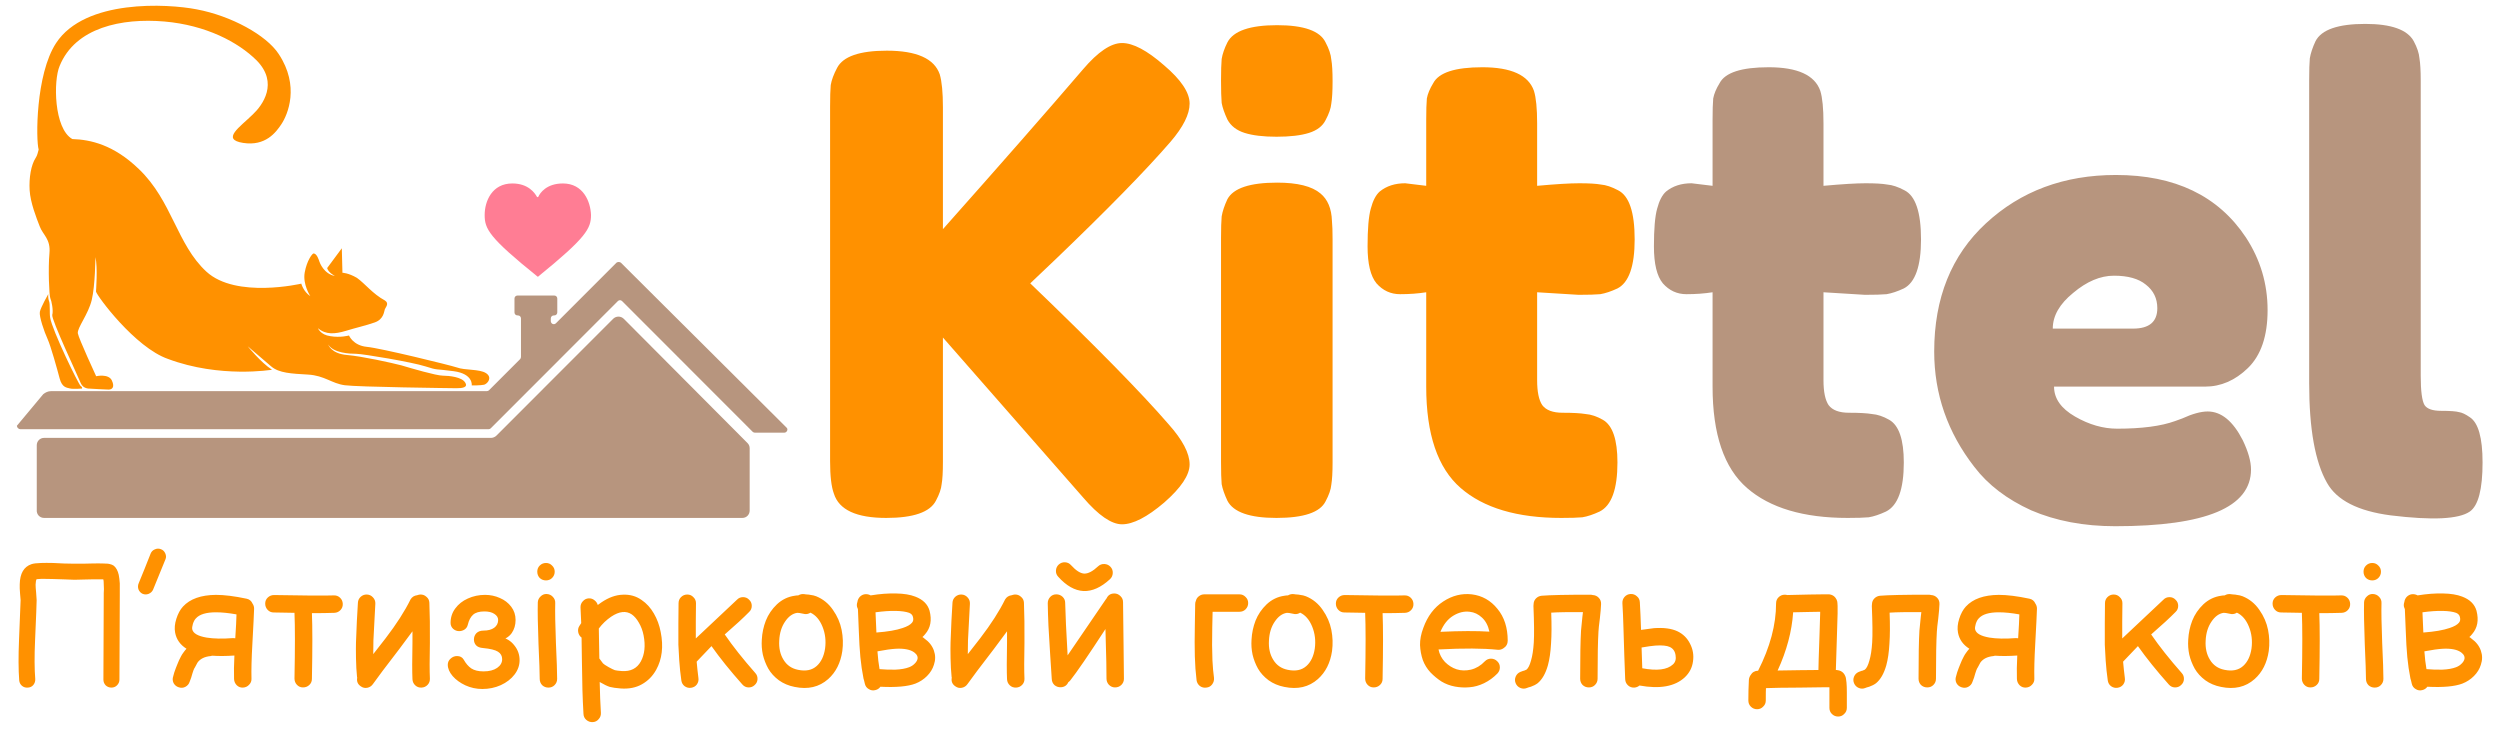 <svg width="251" height="74" viewBox="0 0 251 74" fill="none" xmlns="http://www.w3.org/2000/svg">
<g clip-path="url(#clip0_142_58)">
<path d="M103.437 28.448C109.965 34.72 114.595 39.435 117.325 42.592C118.733 44.171 119.437 45.515 119.437 46.624C119.437 47.691 118.584 48.971 116.877 50.464C115.171 51.915 113.763 52.64 112.653 52.64C111.587 52.64 110.285 51.744 108.749 49.952L94.669 33.888V46.368C94.669 47.392 94.627 48.139 94.541 48.608C94.499 49.077 94.307 49.632 93.965 50.272C93.368 51.424 91.704 52 88.973 52C85.987 52 84.237 51.189 83.725 49.568C83.469 48.885 83.341 47.797 83.341 46.304V10.72C83.341 9.739 83.363 9.013 83.405 8.544C83.491 8.032 83.704 7.456 84.045 6.816C84.643 5.664 86.307 5.088 89.037 5.088C92.024 5.088 93.795 5.877 94.349 7.456C94.563 8.181 94.669 9.291 94.669 10.784V23.008C100.472 16.48 105.165 11.125 108.749 6.944C110.243 5.195 111.544 4.32 112.653 4.32C113.763 4.32 115.171 5.067 116.877 6.56C118.584 8.011 119.437 9.291 119.437 10.4C119.437 11.467 118.797 12.747 117.517 14.24C115.043 17.099 111.203 21.024 105.997 26.016L103.437 28.448ZM122.591 23.904C122.591 22.923 122.613 22.197 122.655 21.728C122.741 21.216 122.933 20.64 123.231 20C123.829 18.891 125.493 18.336 128.223 18.336C130.271 18.336 131.722 18.699 132.575 19.424C133.301 20.021 133.685 20.939 133.727 22.176C133.77 22.603 133.791 23.221 133.791 24.032V46.432C133.791 47.413 133.749 48.16 133.663 48.672C133.621 49.141 133.429 49.696 133.087 50.336C132.533 51.445 130.89 52 128.159 52C125.471 52 123.829 51.424 123.231 50.272C122.933 49.632 122.741 49.077 122.655 48.608C122.613 48.139 122.591 47.392 122.591 46.368V23.904ZM133.087 12.064C132.789 12.661 132.234 13.088 131.423 13.344C130.613 13.6 129.525 13.728 128.159 13.728C126.837 13.728 125.77 13.6 124.959 13.344C124.149 13.088 123.573 12.64 123.231 12C122.933 11.36 122.741 10.805 122.655 10.336C122.613 9.824 122.591 9.077 122.591 8.096C122.591 7.115 122.613 6.389 122.655 5.92C122.741 5.408 122.933 4.853 123.231 4.256C123.829 3.104 125.493 2.528 128.223 2.528C130.911 2.528 132.533 3.104 133.087 4.256C133.429 4.896 133.621 5.472 133.663 5.984C133.749 6.453 133.791 7.179 133.791 8.16C133.791 9.141 133.749 9.888 133.663 10.4C133.621 10.869 133.429 11.424 133.087 12.064ZM158.488 29.6L154.328 29.344V38.176C154.328 39.328 154.498 40.16 154.84 40.672C155.224 41.184 155.906 41.44 156.888 41.44C157.912 41.44 158.68 41.483 159.192 41.568C159.746 41.611 160.322 41.803 160.92 42.144C161.901 42.699 162.392 44.128 162.392 46.432C162.392 49.12 161.794 50.763 160.6 51.36C159.96 51.659 159.384 51.851 158.872 51.936C158.402 51.979 157.698 52 156.76 52C152.322 52 148.952 50.997 146.648 48.992C144.344 46.987 143.192 43.595 143.192 38.816V29.344C142.381 29.472 141.506 29.536 140.568 29.536C139.629 29.536 138.84 29.173 138.2 28.448C137.602 27.723 137.304 26.485 137.304 24.736C137.304 22.987 137.41 21.728 137.624 20.96C137.837 20.149 138.136 19.573 138.52 19.232C139.202 18.677 140.056 18.4 141.08 18.4L143.192 18.656V12.064C143.192 11.083 143.213 10.357 143.256 9.888C143.341 9.419 143.554 8.907 143.896 8.352C144.45 7.285 146.093 6.752 148.824 6.752C151.725 6.752 153.453 7.541 154.008 9.12C154.221 9.803 154.328 10.891 154.328 12.384V18.656C156.205 18.485 157.613 18.4 158.552 18.4C159.533 18.4 160.258 18.443 160.728 18.528C161.24 18.571 161.816 18.763 162.456 19.104C163.565 19.659 164.12 21.301 164.12 24.032C164.12 26.72 163.544 28.363 162.392 28.96C161.752 29.259 161.176 29.451 160.664 29.536C160.194 29.579 159.469 29.6 158.488 29.6Z" fill="#FF9100"/>
<path d="M187.238 29.6L183.078 29.344V38.176C183.078 39.328 183.248 40.16 183.59 40.672C183.974 41.184 184.656 41.44 185.638 41.44C186.662 41.44 187.43 41.483 187.942 41.568C188.496 41.611 189.072 41.803 189.67 42.144C190.651 42.699 191.142 44.128 191.142 46.432C191.142 49.12 190.544 50.763 189.35 51.36C188.71 51.659 188.134 51.851 187.622 51.936C187.152 51.979 186.448 52 185.51 52C181.072 52 177.702 50.997 175.398 48.992C173.094 46.987 171.942 43.595 171.942 38.816V29.344C171.131 29.472 170.256 29.536 169.318 29.536C168.379 29.536 167.59 29.173 166.95 28.448C166.352 27.723 166.054 26.485 166.054 24.736C166.054 22.987 166.16 21.728 166.374 20.96C166.587 20.149 166.886 19.573 167.27 19.232C167.952 18.677 168.806 18.4 169.83 18.4L171.942 18.656V12.064C171.942 11.083 171.963 10.357 172.006 9.888C172.091 9.419 172.304 8.907 172.646 8.352C173.2 7.285 174.843 6.752 177.574 6.752C180.475 6.752 182.203 7.541 182.758 9.12C182.971 9.803 183.078 10.891 183.078 12.384V18.656C184.955 18.485 186.363 18.4 187.302 18.4C188.283 18.4 189.008 18.443 189.478 18.528C189.99 18.571 190.566 18.763 191.206 19.104C192.315 19.659 192.87 21.301 192.87 24.032C192.87 26.72 192.294 28.363 191.142 28.96C190.502 29.259 189.926 29.451 189.414 29.536C188.944 29.579 188.219 29.6 187.238 29.6ZM227.666 31.136C227.666 33.739 227.004 35.68 225.682 36.96C224.402 38.197 222.972 38.816 221.394 38.816H206.226C206.226 40.011 206.93 41.013 208.338 41.824C209.746 42.635 211.154 43.04 212.562 43.04C215.036 43.04 216.978 42.784 218.386 42.272L219.09 42.016C220.114 41.547 220.967 41.312 221.65 41.312C223.015 41.312 224.188 42.272 225.17 44.192C225.724 45.344 226.002 46.325 226.002 47.136C226.002 50.933 221.458 52.832 212.37 52.832C209.212 52.832 206.396 52.299 203.922 51.232C201.49 50.123 199.591 48.672 198.226 46.88C195.538 43.424 194.194 39.563 194.194 35.296C194.194 29.92 195.922 25.632 199.378 22.432C202.876 19.189 207.228 17.568 212.434 17.568C218.364 17.568 222.716 19.659 225.49 23.84C226.94 26.059 227.666 28.491 227.666 31.136ZM214.162 32.992C215.783 32.992 216.594 32.309 216.594 30.944C216.594 29.963 216.21 29.173 215.442 28.576C214.716 27.979 213.65 27.68 212.242 27.68C210.876 27.68 209.511 28.256 208.146 29.408C206.78 30.517 206.098 31.712 206.098 32.992H214.162ZM231.841 8.032C231.841 7.051 231.863 6.325 231.905 5.856C231.991 5.344 232.183 4.768 232.481 4.128C233.079 2.976 234.743 2.4 237.473 2.4C240.076 2.4 241.697 2.976 242.337 4.128C242.679 4.768 242.871 5.344 242.913 5.856C242.999 6.368 243.041 7.115 243.041 8.096V37.728C243.041 39.264 243.169 40.245 243.425 40.672C243.681 41.056 244.236 41.248 245.089 41.248C245.985 41.248 246.583 41.291 246.881 41.376C247.18 41.419 247.543 41.589 247.969 41.888C248.823 42.443 249.249 43.957 249.249 46.432C249.249 49.12 248.823 50.763 247.969 51.36C246.86 52.128 244.215 52.256 240.033 51.744C236.748 51.317 234.615 50.229 233.633 48.48C232.439 46.389 231.841 43.061 231.841 38.496V8.032Z" fill="#B7957E"/>
<path d="M56.516 18.419C54.867 18.419 54.215 19.375 54.042 19.766C53.998 19.809 53.955 19.809 53.912 19.766C53.694 19.375 53.044 18.419 51.437 18.419C49.397 18.419 48.66 20.2 48.66 21.59C48.66 22.98 49.093 23.849 53.955 27.759C53.998 27.803 54.042 27.803 54.042 27.759C58.86 23.849 59.337 22.937 59.337 21.59C59.294 20.244 58.556 18.419 56.516 18.419Z" fill="#FF7D94"/>
<path d="M4.429 52H74.529C74.963 52 75.267 51.652 75.267 51.261V45.005C75.267 44.788 75.18 44.614 75.05 44.484L62.636 32.016C62.332 31.712 61.855 31.712 61.551 32.016L49.831 43.746C49.701 43.876 49.484 43.963 49.31 43.963H4.429C3.995 43.963 3.691 44.31 3.691 44.701V51.174C3.648 51.652 3.995 52 4.429 52Z" fill="#B7957E"/>
<path d="M61.898 26.369L55.821 32.451C55.604 32.668 55.3 32.494 55.3 32.234V31.973C55.3 31.799 55.431 31.669 55.604 31.669H55.648C55.821 31.669 55.952 31.538 55.952 31.365V29.975C55.952 29.801 55.821 29.671 55.648 29.671H51.958C51.785 29.671 51.654 29.801 51.654 29.975V31.365C51.654 31.538 51.785 31.669 51.958 31.669H52.002C52.175 31.669 52.306 31.799 52.306 31.973V35.839C52.306 35.926 52.262 36.013 52.219 36.057L49.093 39.184C49.05 39.228 48.963 39.271 48.877 39.271H5.124C4.82 39.271 4.559 39.402 4.342 39.575L1.695 42.747C1.695 42.92 1.868 43.094 2.042 43.094H49.05C49.137 43.094 49.224 43.051 49.267 43.007L62.028 30.235C62.159 30.105 62.332 30.105 62.462 30.235L75.571 43.355C75.614 43.398 75.701 43.442 75.788 43.442H78.74C79 43.442 79.174 43.094 78.957 42.92L62.332 26.369C62.202 26.282 62.028 26.282 61.898 26.369Z" fill="#B7957E"/>
<path d="M48.788 37.459C48.126 37.037 46.667 37.192 45.879 36.894C45.09 36.638 38.234 34.958 36.82 34.822C35.447 34.686 35.039 33.683 35.039 33.683C35.039 33.683 34.163 33.926 33.165 33.751C32.167 33.618 31.922 32.95 31.922 32.95C32.708 33.622 33.624 33.546 34.709 33.222C35.753 32.897 36.712 32.696 37.63 32.37C38.549 32.044 38.555 31.252 38.64 31.045C38.725 30.837 39.103 30.465 38.647 30.17C37.404 29.493 36.662 28.487 35.834 27.897C34.964 27.39 34.381 27.386 34.381 27.386L34.318 24.927L32.845 26.915C32.966 27.375 33.629 27.713 33.629 27.713C32.507 27.496 32.1 26.368 32.059 26.242C32.019 26.117 31.816 25.449 31.483 25.446C31.358 25.445 30.811 26.149 30.593 27.355C30.375 28.562 31.157 29.735 31.157 29.735C30.453 29.271 30.251 28.478 30.251 28.478C30.251 28.478 23.703 30.009 20.727 27.277C17.752 24.545 17.287 20.166 13.941 16.973C11.421 14.536 9.094 14.017 7.262 13.961C5.397 12.904 5.353 8.071 5.989 6.617C7.56 2.755 12.23 1.792 16.515 2.16C20.675 2.526 23.909 4.219 25.768 6.067C27.998 8.335 26.356 10.572 25.391 11.481C24.091 12.762 22.166 13.997 24.411 14.348C26.656 14.699 27.708 13.291 28.256 12.462C28.888 11.509 30.118 8.643 27.979 5.418C26.745 3.533 23.223 1.588 19.731 0.936C16.821 0.371 8.54 -0.112 5.632 4.323C3.567 7.473 3.598 14.098 3.882 15.017C3.796 15.308 3.752 15.6 3.584 15.848C3.12 16.553 2.902 17.843 2.975 19.093C3.048 20.344 3.66 21.89 3.987 22.726C4.313 23.604 5.101 23.985 4.964 25.442C4.827 26.9 4.93 29.692 5.053 29.943C5.176 30.194 5.376 31.196 5.248 31.611C5.119 32.027 7.862 37.841 8.107 38.468C8.352 39.053 8.977 39.016 8.977 39.016C8.977 39.016 10.558 39.112 10.891 39.115C11.224 39.117 11.559 38.912 11.232 38.201C10.904 37.49 9.653 37.772 9.653 37.772C9.653 37.772 7.893 33.966 7.814 33.465C7.735 32.923 8.87 31.557 9.215 30.101C9.559 28.646 9.582 25.813 9.582 25.813C9.823 26.856 9.638 29.271 9.638 29.271C9.718 29.689 13.548 34.886 16.869 36.038C22.099 37.996 27.31 37.121 27.31 37.121C26.191 36.404 24.872 34.768 24.872 34.768C24.872 34.768 26.443 36.114 27.229 36.787C28.015 37.46 29.263 37.511 30.928 37.608C32.592 37.705 33.293 38.502 34.624 38.679C35.955 38.857 45.196 38.972 45.821 38.977C46.403 38.982 47.028 38.903 46.699 38.401C46.371 37.856 45.123 37.721 44.457 37.716C43.791 37.711 41.299 36.983 40.302 36.683C39.305 36.425 36.396 35.777 34.815 35.639C33.234 35.502 32.95 34.583 32.95 34.583C33.484 35.462 35.107 35.517 35.773 35.522C36.44 35.527 41.387 36.358 42.716 36.786C44.044 37.213 43.588 37.001 45.543 37.267C47.539 37.532 47.363 38.698 47.363 38.698C47.363 38.698 48.279 38.705 48.612 38.624C48.988 38.502 49.451 37.881 48.788 37.459Z" fill="#FF9100"/>
<path d="M8.105 38.759C7.898 38.632 5.236 33.153 5.037 31.901C4.957 31.484 5.048 30.526 4.926 30.234C4.803 29.941 4.848 29.525 4.848 29.525C4.848 29.525 4.088 30.852 4.001 31.31C3.914 31.767 4.443 33.313 4.771 34.024C5.098 34.735 5.745 37.074 5.988 37.992C6.23 38.911 6.688 38.914 7.02 39C7.353 39.086 8.228 39.01 8.228 39.01C8.228 39.01 8.312 38.886 8.105 38.759Z" fill="#FF9100"/>
<path d="M1.929 68.317C1.847 67.244 1.841 65.879 1.911 64.222C2.016 61.737 2.069 60.413 2.069 60.25C2.069 60.18 2.051 59.97 2.016 59.62C1.981 59.223 1.97 58.903 1.981 58.657C2.005 57.572 2.396 56.902 3.154 56.645C3.352 56.575 3.679 56.534 4.134 56.523C4.449 56.511 4.851 56.511 5.341 56.523C5.586 56.534 5.948 56.552 6.426 56.575C6.905 56.587 7.208 56.593 7.336 56.593H7.686C7.873 56.593 8.112 56.593 8.404 56.593C8.696 56.581 8.958 56.575 9.191 56.575C9.681 56.563 10.072 56.563 10.364 56.575C10.551 56.575 10.702 56.581 10.819 56.593C10.889 56.604 10.953 56.616 11.011 56.627C11.175 56.663 11.315 56.721 11.431 56.803C11.665 57.001 11.828 57.304 11.921 57.712C11.968 57.946 12.003 58.232 12.027 58.57V59.812C12.027 60.758 12.021 62.181 12.009 64.082C11.997 65.972 11.992 67.355 11.992 68.23C11.992 68.452 11.91 68.644 11.746 68.808C11.595 68.959 11.408 69.035 11.187 69.035C10.965 69.035 10.772 68.959 10.609 68.808C10.457 68.644 10.382 68.452 10.382 68.23C10.382 67.355 10.387 65.972 10.399 64.082C10.411 62.181 10.416 60.758 10.416 59.812C10.416 59.789 10.416 59.702 10.416 59.55C10.428 59.398 10.434 59.264 10.434 59.148C10.434 59.019 10.428 58.856 10.416 58.657C10.416 58.471 10.405 58.313 10.382 58.185L10.329 58.167H9.209C8.964 58.167 8.696 58.173 8.404 58.185C8.124 58.185 7.885 58.191 7.686 58.203C7.5 58.203 7.383 58.203 7.336 58.203C7.208 58.203 6.893 58.191 6.391 58.167C5.901 58.144 5.534 58.133 5.289 58.133C4.834 58.121 4.466 58.115 4.186 58.115C3.953 58.127 3.784 58.138 3.679 58.15C3.621 58.22 3.586 58.401 3.574 58.693C3.574 58.879 3.591 59.142 3.626 59.48C3.661 59.877 3.679 60.133 3.679 60.25C3.679 60.565 3.626 61.913 3.521 64.293C3.451 65.879 3.457 67.174 3.539 68.177C3.551 68.399 3.486 68.597 3.346 68.772C3.206 68.936 3.026 69.023 2.804 69.035C2.582 69.058 2.384 69 2.209 68.86C2.046 68.72 1.952 68.539 1.929 68.317ZM14.319 59.62C14.121 59.527 13.981 59.375 13.899 59.165C13.829 58.955 13.841 58.745 13.934 58.535C14.308 57.637 14.704 56.651 15.124 55.578C15.206 55.379 15.346 55.239 15.544 55.157C15.754 55.064 15.959 55.058 16.157 55.14C16.355 55.21 16.501 55.35 16.594 55.56C16.688 55.77 16.694 55.968 16.612 56.155L15.369 59.2C15.288 59.387 15.142 59.527 14.932 59.62C14.722 59.702 14.518 59.702 14.319 59.62ZM19.037 68.457C18.967 68.679 18.821 68.848 18.599 68.965C18.389 69.07 18.168 69.082 17.934 69C17.713 68.93 17.544 68.79 17.427 68.58C17.322 68.358 17.31 68.131 17.392 67.897C17.404 67.839 17.439 67.711 17.497 67.513C17.567 67.314 17.619 67.168 17.654 67.075L17.794 66.725C17.864 66.562 17.923 66.422 17.969 66.305C18.028 66.188 18.092 66.06 18.162 65.92C18.232 65.78 18.308 65.657 18.389 65.552C18.494 65.401 18.605 65.261 18.722 65.132C18.092 64.736 17.713 64.199 17.584 63.523C17.503 63.091 17.544 62.624 17.707 62.123C17.87 61.609 18.092 61.201 18.372 60.898C19.084 60.127 20.186 59.737 21.679 59.725C22.519 59.725 23.546 59.853 24.759 60.11C25.039 60.168 25.238 60.332 25.354 60.6C25.459 60.752 25.512 60.921 25.512 61.108C25.5 61.574 25.442 62.764 25.337 64.677C25.255 66.124 25.226 67.279 25.249 68.142C25.261 68.376 25.179 68.58 25.004 68.755C24.841 68.93 24.637 69.023 24.392 69.035C24.159 69.047 23.954 68.971 23.779 68.808C23.604 68.632 23.511 68.422 23.499 68.177C23.476 67.501 23.488 66.713 23.534 65.815C22.706 65.873 21.959 65.879 21.294 65.832L21.154 65.868C20.536 65.926 20.093 66.147 19.824 66.532L19.684 66.795L19.562 67.022C19.527 67.058 19.48 67.151 19.422 67.302C19.375 67.442 19.34 67.547 19.317 67.618L19.194 68.037C19.124 68.236 19.072 68.376 19.037 68.457ZM23.622 64.082C23.692 63.009 23.733 62.21 23.744 61.685C22.963 61.545 22.274 61.475 21.679 61.475C20.699 61.475 20.029 61.679 19.667 62.087C19.55 62.204 19.451 62.385 19.369 62.63C19.299 62.875 19.276 63.056 19.299 63.172C19.381 63.581 19.859 63.861 20.734 64.013C21.446 64.129 22.333 64.147 23.394 64.065C23.476 64.065 23.552 64.071 23.622 64.082ZM31.316 68.16C31.316 68.405 31.229 68.609 31.054 68.772C30.879 68.936 30.669 69.017 30.424 69.017C30.179 69.017 29.975 68.93 29.811 68.755C29.648 68.58 29.566 68.37 29.566 68.125C29.625 65.092 29.625 62.892 29.566 61.528C29.38 61.528 29.047 61.522 28.569 61.51C28.102 61.498 27.741 61.492 27.484 61.492C27.239 61.492 27.035 61.405 26.871 61.23C26.708 61.055 26.626 60.845 26.626 60.6C26.626 60.355 26.714 60.151 26.889 59.987C27.064 59.824 27.274 59.742 27.519 59.742C30.622 59.801 32.617 59.812 33.504 59.778C33.749 59.766 33.959 59.842 34.134 60.005C34.309 60.168 34.402 60.373 34.414 60.617C34.426 60.862 34.35 61.072 34.186 61.248C34.023 61.422 33.819 61.516 33.574 61.528C32.897 61.551 32.145 61.562 31.316 61.562C31.375 62.951 31.375 65.15 31.316 68.16ZM36.231 68.912C35.916 68.703 35.794 68.411 35.864 68.037C35.852 68.014 35.846 67.991 35.846 67.968C35.788 67.407 35.753 66.778 35.741 66.078C35.73 65.377 35.73 64.853 35.741 64.502C35.753 64.153 35.782 63.435 35.829 62.35C35.887 61.265 35.922 60.653 35.934 60.513C35.945 60.279 36.039 60.081 36.214 59.917C36.4 59.754 36.61 59.678 36.844 59.69C37.089 59.702 37.293 59.801 37.456 59.987C37.62 60.163 37.695 60.373 37.684 60.617C37.672 60.862 37.643 61.417 37.596 62.28C37.55 63.143 37.514 63.814 37.491 64.293C37.48 64.759 37.474 65.22 37.474 65.675L38.716 64.082C39.813 62.648 40.647 61.347 41.219 60.18C41.37 59.935 41.592 59.795 41.884 59.76C41.977 59.725 42.076 59.702 42.181 59.69C42.426 59.678 42.636 59.754 42.811 59.917C42.998 60.069 43.097 60.267 43.109 60.513C43.155 61.656 43.173 62.998 43.161 64.537C43.126 66.194 43.126 67.39 43.161 68.125C43.173 68.37 43.097 68.58 42.934 68.755C42.77 68.93 42.566 69.023 42.321 69.035C42.076 69.047 41.866 68.971 41.691 68.808C41.516 68.644 41.423 68.44 41.411 68.195C41.376 67.448 41.376 66.223 41.411 64.52V63.383L40.099 65.15C38.734 66.923 37.847 68.102 37.439 68.685C37.299 68.883 37.112 69.006 36.879 69.052C36.645 69.099 36.429 69.052 36.231 68.912ZM48.422 69.175C47.827 69.175 47.261 69.052 46.724 68.808C46.2 68.562 45.774 68.253 45.447 67.88C45.12 67.495 44.957 67.116 44.957 66.743C44.957 66.498 45.05 66.293 45.237 66.13C45.424 65.955 45.639 65.868 45.885 65.868C46.188 65.868 46.41 65.984 46.55 66.218C46.771 66.614 47.028 66.912 47.319 67.11C47.623 67.308 48.031 67.407 48.544 67.407C49.116 67.407 49.571 67.291 49.91 67.058C50.248 66.824 50.417 66.532 50.417 66.183C50.417 65.856 50.277 65.605 49.997 65.43C49.729 65.255 49.227 65.132 48.492 65.062C48.177 65.039 47.944 64.946 47.792 64.782C47.652 64.619 47.582 64.427 47.582 64.205C47.582 63.96 47.664 63.75 47.827 63.575C48.002 63.4 48.241 63.312 48.544 63.312C48.988 63.312 49.344 63.219 49.612 63.032C49.88 62.834 50.014 62.572 50.014 62.245C50.014 62 49.886 61.796 49.63 61.633C49.385 61.469 49.052 61.388 48.632 61.388C48.119 61.388 47.739 61.498 47.495 61.72C47.249 61.942 47.075 62.274 46.969 62.718C46.923 62.928 46.812 63.091 46.637 63.208C46.474 63.312 46.293 63.365 46.094 63.365C45.873 63.365 45.675 63.289 45.499 63.138C45.325 62.974 45.237 62.776 45.237 62.542C45.237 61.994 45.395 61.51 45.709 61.09C46.025 60.658 46.444 60.326 46.969 60.093C47.506 59.847 48.084 59.725 48.702 59.725C49.227 59.725 49.723 59.83 50.19 60.04C50.656 60.238 51.035 60.53 51.327 60.915C51.619 61.3 51.764 61.743 51.764 62.245C51.764 62.747 51.636 63.184 51.38 63.557C51.123 63.919 50.749 64.158 50.26 64.275V63.943C50.843 64.071 51.304 64.357 51.642 64.8C51.992 65.232 52.167 65.728 52.167 66.287C52.167 66.801 51.998 67.279 51.66 67.722C51.321 68.166 50.86 68.522 50.277 68.79C49.705 69.047 49.087 69.175 48.422 69.175ZM54.187 68.16C54.187 67.6 54.146 66.427 54.065 64.642C53.995 62.764 53.971 61.376 53.995 60.477C54.006 60.244 54.1 60.046 54.275 59.883C54.45 59.708 54.654 59.626 54.887 59.638C55.132 59.649 55.336 59.742 55.5 59.917C55.675 60.093 55.756 60.303 55.745 60.547C55.721 61.388 55.745 62.723 55.815 64.555C55.896 66.282 55.937 67.483 55.937 68.16C55.937 68.405 55.85 68.615 55.675 68.79C55.511 68.953 55.307 69.035 55.062 69.035C54.817 69.035 54.607 68.953 54.432 68.79C54.269 68.615 54.187 68.405 54.187 68.16ZM55.43 56.785C55.605 56.948 55.692 57.153 55.692 57.398C55.692 57.642 55.605 57.852 55.43 58.028C55.266 58.191 55.062 58.273 54.817 58.273C54.572 58.273 54.362 58.191 54.187 58.028C54.024 57.852 53.942 57.642 53.942 57.398C53.942 57.153 54.024 56.948 54.187 56.785C54.362 56.61 54.572 56.523 54.817 56.523C55.062 56.523 55.266 56.61 55.43 56.785ZM58.581 71.677C58.535 70.884 58.5 70.085 58.476 69.28C58.453 68.475 58.436 67.507 58.424 66.375C58.412 65.232 58.401 64.444 58.389 64.013C58.214 63.884 58.103 63.709 58.056 63.487C58.01 63.254 58.045 63.044 58.161 62.858L58.354 62.56C58.331 62.012 58.307 61.492 58.284 61.002C58.272 60.758 58.348 60.547 58.511 60.373C58.675 60.186 58.873 60.087 59.106 60.075C59.316 60.063 59.503 60.122 59.666 60.25C59.841 60.378 59.958 60.542 60.016 60.74C60.133 60.647 60.256 60.559 60.384 60.477C61.107 59.987 61.819 59.731 62.519 59.708C63.231 59.672 63.861 59.847 64.409 60.233C64.911 60.571 65.325 61.026 65.651 61.597C65.978 62.157 66.206 62.776 66.334 63.453C66.626 64.911 66.474 66.177 65.879 67.25C65.529 67.88 65.051 68.364 64.444 68.703C63.849 69.041 63.143 69.181 62.326 69.123C61.86 69.088 61.492 69.035 61.224 68.965C60.967 68.883 60.641 68.726 60.244 68.493L60.209 68.475C60.232 69.618 60.273 70.651 60.331 71.573C60.343 71.817 60.267 72.028 60.104 72.203C59.952 72.389 59.754 72.488 59.509 72.5C59.264 72.512 59.048 72.436 58.861 72.272C58.686 72.121 58.593 71.922 58.581 71.677ZM62.431 67.373C63.318 67.431 63.954 67.11 64.339 66.41C64.724 65.698 64.817 64.829 64.619 63.803C64.526 63.324 64.368 62.898 64.146 62.525C63.936 62.152 63.697 61.872 63.429 61.685C62.857 61.3 62.169 61.376 61.364 61.913C60.886 62.239 60.471 62.636 60.121 63.102L60.174 66.112C60.407 66.427 60.53 66.591 60.541 66.603C60.6 66.672 60.792 66.801 61.119 66.987C61.399 67.139 61.603 67.238 61.731 67.285C61.871 67.32 62.105 67.349 62.431 67.373ZM74.532 68.72C73.307 67.343 72.274 66.06 71.434 64.87L69.964 66.41L69.947 66.445C69.993 66.982 70.052 67.524 70.122 68.073C70.157 68.306 70.104 68.522 69.964 68.72C69.824 68.907 69.632 69.017 69.387 69.052C69.153 69.088 68.938 69.035 68.739 68.895C68.553 68.755 68.442 68.562 68.407 68.317C68.314 67.664 68.243 66.999 68.197 66.323C68.15 65.623 68.121 65.092 68.109 64.73C68.109 64.357 68.109 63.639 68.109 62.578C68.121 61.504 68.127 60.833 68.127 60.565C68.127 60.32 68.209 60.116 68.372 59.953C68.547 59.778 68.757 59.69 69.002 59.69C69.247 59.69 69.451 59.778 69.614 59.953C69.789 60.116 69.877 60.32 69.877 60.565C69.877 60.927 69.871 61.528 69.859 62.367C69.859 63.196 69.859 63.773 69.859 64.1C72.251 61.86 73.628 60.565 73.989 60.215C74.153 60.04 74.357 59.953 74.602 59.953C74.847 59.953 75.051 60.04 75.214 60.215C75.389 60.378 75.477 60.583 75.477 60.828C75.477 61.072 75.389 61.277 75.214 61.44C74.654 62.012 73.838 62.764 72.764 63.697C73.581 64.888 74.602 66.177 75.827 67.565C75.99 67.74 76.066 67.95 76.054 68.195C76.043 68.428 75.944 68.627 75.757 68.79C75.582 68.953 75.372 69.029 75.127 69.017C74.894 69.006 74.695 68.907 74.532 68.72ZM79.775 68.965C79.18 68.848 78.655 68.627 78.2 68.3C77.745 67.962 77.389 67.571 77.133 67.127C76.888 66.684 76.707 66.218 76.59 65.728C76.485 65.237 76.45 64.736 76.485 64.222C76.52 63.557 76.654 62.922 76.888 62.315C77.133 61.697 77.506 61.148 78.008 60.67C78.521 60.192 79.116 59.906 79.793 59.812C79.898 59.789 80.014 59.778 80.143 59.778C80.341 59.661 80.551 59.62 80.773 59.655L80.878 59.672C80.936 59.672 81.006 59.678 81.088 59.69C81.169 59.69 81.257 59.702 81.35 59.725C81.455 59.737 81.56 59.754 81.665 59.778C81.77 59.801 81.864 59.83 81.945 59.865C82.634 60.145 83.194 60.6 83.625 61.23C84.069 61.86 84.36 62.531 84.5 63.242C84.64 63.954 84.664 64.66 84.57 65.36C84.395 66.55 83.923 67.489 83.153 68.177C82.243 68.983 81.117 69.245 79.775 68.965ZM80.125 67.25C80.907 67.413 81.531 67.285 81.998 66.865C82.441 66.468 82.721 65.885 82.838 65.115C82.943 64.333 82.855 63.598 82.575 62.91C82.295 62.222 81.893 61.755 81.368 61.51C81.193 61.627 81.006 61.673 80.808 61.65C80.784 61.65 80.604 61.615 80.265 61.545C80.16 61.533 80.085 61.528 80.038 61.528C79.571 61.597 79.163 61.895 78.813 62.42C78.463 62.933 78.27 63.563 78.235 64.31C78.189 65.068 78.334 65.716 78.673 66.252C78.999 66.789 79.484 67.122 80.125 67.25ZM87.903 69.28C87.67 69.35 87.448 69.321 87.238 69.192C87.028 69.076 86.894 68.901 86.836 68.668C86.801 68.539 86.772 68.417 86.748 68.3C86.725 68.242 86.707 68.183 86.696 68.125C86.556 67.425 86.451 66.707 86.381 65.972C86.311 65.226 86.258 64.333 86.223 63.295C86.188 62.257 86.159 61.545 86.136 61.16C86.101 61.09 86.072 61.014 86.048 60.932C86.013 60.769 86.025 60.606 86.083 60.443C86.107 60.244 86.188 60.069 86.328 59.917C86.48 59.766 86.661 59.678 86.871 59.655C87.069 59.643 87.25 59.684 87.413 59.778C88.347 59.626 89.204 59.562 89.986 59.585C90.744 59.597 91.38 59.702 91.893 59.9C92.663 60.192 93.142 60.664 93.328 61.318C93.573 62.263 93.427 63.044 92.891 63.663C92.809 63.767 92.716 63.867 92.611 63.96C92.681 63.995 92.745 64.042 92.803 64.1C93.282 64.438 93.603 64.847 93.766 65.325C93.929 65.792 93.929 66.264 93.766 66.743C93.638 67.162 93.404 67.542 93.066 67.88C92.739 68.207 92.354 68.457 91.911 68.632C91.141 68.924 89.968 69.029 88.393 68.948C88.265 69.123 88.102 69.233 87.903 69.28ZM88.306 67.18C88.819 67.227 89.35 67.244 89.898 67.233C90.458 67.209 90.919 67.127 91.281 66.987C91.491 66.906 91.666 66.795 91.806 66.655C91.957 66.515 92.057 66.369 92.103 66.218C92.185 65.961 92.08 65.722 91.788 65.5C91.403 65.22 90.802 65.097 89.986 65.132C89.507 65.156 88.877 65.243 88.096 65.395C88.142 66.06 88.213 66.655 88.306 67.18ZM87.991 63.505C89.111 63.423 89.992 63.272 90.633 63.05C91.088 62.898 91.397 62.723 91.561 62.525C91.689 62.385 91.724 62.198 91.666 61.965C91.631 61.767 91.502 61.621 91.281 61.528C90.954 61.411 90.505 61.347 89.933 61.335C89.338 61.323 88.662 61.37 87.903 61.475C87.927 61.988 87.956 62.665 87.991 63.505ZM95.926 68.912C95.611 68.703 95.489 68.411 95.558 68.037C95.547 68.014 95.541 67.991 95.541 67.968C95.483 67.407 95.448 66.778 95.436 66.078C95.424 65.377 95.424 64.853 95.436 64.502C95.448 64.153 95.477 63.435 95.523 62.35C95.582 61.265 95.617 60.653 95.629 60.513C95.64 60.279 95.734 60.081 95.909 59.917C96.095 59.754 96.305 59.678 96.538 59.69C96.784 59.702 96.988 59.801 97.151 59.987C97.314 60.163 97.39 60.373 97.379 60.617C97.367 60.862 97.338 61.417 97.291 62.28C97.244 63.143 97.209 63.814 97.186 64.293C97.174 64.759 97.168 65.22 97.168 65.675L98.411 64.082C99.508 62.648 100.342 61.347 100.914 60.18C101.065 59.935 101.287 59.795 101.579 59.76C101.672 59.725 101.771 59.702 101.876 59.69C102.121 59.678 102.331 59.754 102.506 59.917C102.693 60.069 102.792 60.267 102.804 60.513C102.85 61.656 102.868 62.998 102.856 64.537C102.821 66.194 102.821 67.39 102.856 68.125C102.868 68.37 102.792 68.58 102.629 68.755C102.465 68.93 102.261 69.023 102.016 69.035C101.771 69.047 101.561 68.971 101.386 68.808C101.211 68.644 101.118 68.44 101.106 68.195C101.071 67.448 101.071 66.223 101.106 64.52V63.383L99.793 65.15C98.428 66.923 97.542 68.102 97.133 68.685C96.993 68.883 96.807 69.006 96.573 69.052C96.34 69.099 96.124 69.052 95.926 68.912ZM106.524 69C106.279 69.012 106.063 68.942 105.877 68.79C105.702 68.627 105.608 68.422 105.597 68.177C105.573 67.722 105.521 66.912 105.439 65.745C105.369 64.567 105.311 63.593 105.264 62.822C105.229 62.041 105.206 61.288 105.194 60.565C105.194 60.32 105.276 60.11 105.439 59.935C105.603 59.76 105.807 59.672 106.052 59.672C106.297 59.672 106.507 59.754 106.682 59.917C106.857 60.081 106.944 60.285 106.944 60.53C106.968 61.65 107.049 63.406 107.189 65.797L111.057 60.127L111.092 60.093C111.243 59.754 111.506 59.585 111.879 59.585C112.113 59.585 112.317 59.672 112.492 59.847C112.667 60.011 112.754 60.215 112.754 60.46C112.766 61.428 112.783 62.892 112.807 64.853C112.83 66.812 112.842 67.915 112.842 68.16C112.842 68.393 112.754 68.597 112.579 68.772C112.404 68.936 112.194 69.017 111.949 69.017C111.716 69.017 111.512 68.93 111.337 68.755C111.173 68.58 111.092 68.37 111.092 68.125C111.103 67.553 111.068 65.897 110.987 63.155C109.272 65.792 108.093 67.513 107.452 68.317C107.393 68.388 107.329 68.446 107.259 68.493C107.119 68.808 106.874 68.977 106.524 69ZM111.442 58.15C110.543 58.978 109.657 59.375 108.782 59.34C107.907 59.293 107.061 58.815 106.244 57.905C106.081 57.73 106.005 57.526 106.017 57.292C106.028 57.047 106.122 56.843 106.297 56.68C106.483 56.517 106.693 56.441 106.927 56.453C107.172 56.464 107.376 56.563 107.539 56.75C108.029 57.287 108.467 57.567 108.852 57.59C109.248 57.602 109.715 57.357 110.252 56.855C110.427 56.692 110.637 56.616 110.882 56.627C111.127 56.639 111.331 56.733 111.494 56.907C111.658 57.083 111.733 57.292 111.722 57.538C111.71 57.782 111.617 57.987 111.442 58.15ZM120.136 68.3C120.043 67.553 119.984 66.748 119.961 65.885C119.938 65.01 119.938 63.995 119.961 62.84C119.984 61.685 119.996 60.956 119.996 60.653C119.996 60.536 120.019 60.425 120.066 60.32C120.113 60.133 120.212 59.982 120.364 59.865C120.527 59.737 120.708 59.672 120.906 59.672H124.441C124.686 59.672 124.89 59.76 125.054 59.935C125.229 60.098 125.316 60.303 125.316 60.547C125.316 60.792 125.229 61.002 125.054 61.178C124.89 61.341 124.686 61.422 124.441 61.422H121.746C121.746 61.609 121.734 62.128 121.711 62.98C121.699 63.832 121.694 64.427 121.694 64.765C121.694 65.092 121.705 65.605 121.729 66.305C121.764 66.993 121.816 67.577 121.886 68.055C121.909 68.3 121.845 68.522 121.694 68.72C121.554 68.907 121.361 69.012 121.116 69.035C120.883 69.07 120.667 69.017 120.469 68.877C120.282 68.726 120.171 68.533 120.136 68.3ZM128.943 68.965C128.348 68.848 127.823 68.627 127.368 68.3C126.913 67.962 126.557 67.571 126.3 67.127C126.055 66.684 125.874 66.218 125.758 65.728C125.653 65.237 125.618 64.736 125.653 64.222C125.688 63.557 125.822 62.922 126.055 62.315C126.3 61.697 126.674 61.148 127.175 60.67C127.689 60.192 128.284 59.906 128.96 59.812C129.065 59.789 129.182 59.778 129.31 59.778C129.509 59.661 129.719 59.62 129.94 59.655L130.045 59.672C130.104 59.672 130.174 59.678 130.255 59.69C130.337 59.69 130.424 59.702 130.518 59.725C130.623 59.737 130.728 59.754 130.833 59.778C130.938 59.801 131.031 59.83 131.113 59.865C131.801 60.145 132.361 60.6 132.793 61.23C133.236 61.86 133.528 62.531 133.668 63.242C133.808 63.954 133.831 64.66 133.738 65.36C133.563 66.55 133.09 67.489 132.32 68.177C131.41 68.983 130.284 69.245 128.943 68.965ZM129.293 67.25C130.074 67.413 130.699 67.285 131.165 66.865C131.609 66.468 131.889 65.885 132.005 65.115C132.11 64.333 132.023 63.598 131.743 62.91C131.463 62.222 131.06 61.755 130.535 61.51C130.36 61.627 130.174 61.673 129.975 61.65C129.952 61.65 129.771 61.615 129.433 61.545C129.328 61.533 129.252 61.528 129.205 61.528C128.739 61.597 128.33 61.895 127.98 62.42C127.63 62.933 127.438 63.563 127.403 64.31C127.356 65.068 127.502 65.716 127.84 66.252C128.167 66.789 128.651 67.122 129.293 67.25ZM138.812 68.16C138.812 68.405 138.724 68.609 138.549 68.772C138.374 68.936 138.164 69.017 137.919 69.017C137.674 69.017 137.47 68.93 137.307 68.755C137.143 68.58 137.062 68.37 137.062 68.125C137.12 65.092 137.12 62.892 137.062 61.528C136.875 61.528 136.542 61.522 136.064 61.51C135.597 61.498 135.236 61.492 134.979 61.492C134.734 61.492 134.53 61.405 134.367 61.23C134.203 61.055 134.122 60.845 134.122 60.6C134.122 60.355 134.209 60.151 134.384 59.987C134.559 59.824 134.769 59.742 135.014 59.742C138.117 59.801 140.112 59.812 140.999 59.778C141.244 59.766 141.454 59.842 141.629 60.005C141.804 60.168 141.897 60.373 141.909 60.617C141.921 60.862 141.845 61.072 141.682 61.248C141.518 61.422 141.314 61.516 141.069 61.528C140.392 61.551 139.64 61.562 138.812 61.562C138.87 62.951 138.87 65.15 138.812 68.16ZM150.341 67.618C149.945 68.026 149.495 68.353 148.994 68.597C148.504 68.831 148.02 68.965 147.541 69C147.063 69.047 146.573 69.023 146.071 68.93C145.581 68.837 145.132 68.668 144.724 68.422C144.327 68.166 143.96 67.862 143.621 67.513C143.283 67.151 143.026 66.737 142.851 66.27C142.688 65.792 142.595 65.29 142.571 64.765C142.56 64.228 142.67 63.651 142.904 63.032C143.324 61.866 143.989 60.985 144.899 60.39C145.809 59.795 146.765 59.556 147.769 59.672C148.807 59.801 149.665 60.285 150.341 61.125C151.03 61.953 151.374 63.021 151.374 64.328C151.374 64.654 151.234 64.905 150.954 65.08C150.779 65.208 150.58 65.261 150.359 65.237C148.912 65.086 146.946 65.074 144.461 65.203H144.426C144.52 65.681 144.735 66.101 145.074 66.463C145.424 66.812 145.815 67.058 146.246 67.198C146.69 67.338 147.168 67.349 147.681 67.233C148.206 67.104 148.673 66.824 149.081 66.392C149.256 66.218 149.46 66.13 149.694 66.13C149.939 66.13 150.149 66.218 150.324 66.392C150.499 66.556 150.586 66.76 150.586 67.005C150.586 67.238 150.505 67.442 150.341 67.618ZM144.619 63.435C146.614 63.342 148.253 63.336 149.536 63.417C149.408 62.811 149.157 62.338 148.784 62C148.422 61.662 148.014 61.469 147.559 61.422C146.999 61.352 146.445 61.487 145.896 61.825C145.348 62.163 144.922 62.7 144.619 63.435ZM153.31 69.07C153.088 69.163 152.867 69.163 152.645 69.07C152.423 68.977 152.266 68.819 152.173 68.597C152.079 68.376 152.079 68.154 152.173 67.933C152.266 67.711 152.423 67.553 152.645 67.46C152.727 67.425 152.82 67.39 152.925 67.355C152.937 67.355 152.966 67.349 153.013 67.338C153.071 67.314 153.112 67.297 153.135 67.285L153.258 67.233C153.433 67.093 153.584 66.789 153.713 66.323C153.853 65.856 153.946 65.249 153.993 64.502C154.039 63.756 154.028 62.537 153.958 60.845C153.958 60.775 153.963 60.699 153.975 60.617C153.987 60.407 154.068 60.227 154.22 60.075C154.372 59.923 154.558 59.836 154.78 59.812C155.632 59.742 157.259 59.708 159.663 59.708C159.744 59.708 159.826 59.719 159.908 59.742C160.153 59.754 160.357 59.847 160.52 60.023C160.683 60.197 160.759 60.407 160.748 60.653C160.736 61.002 160.695 61.487 160.625 62.105C160.543 62.723 160.497 63.161 160.485 63.417C160.427 64.362 160.398 65.938 160.398 68.142C160.398 68.388 160.31 68.597 160.135 68.772C159.972 68.936 159.768 69.017 159.523 69.017C159.278 69.017 159.068 68.936 158.893 68.772C158.729 68.597 158.648 68.388 158.648 68.142C158.648 65.903 158.677 64.293 158.735 63.312C158.758 63.021 158.805 62.548 158.875 61.895L158.928 61.458C157.493 61.446 156.431 61.463 155.743 61.51C155.789 62.747 155.783 63.779 155.725 64.608C155.678 65.471 155.573 66.2 155.41 66.795C155.177 67.623 154.833 68.224 154.378 68.597C154.191 68.737 153.963 68.854 153.695 68.948C153.683 68.948 153.602 68.971 153.45 69.017C153.392 69.041 153.345 69.058 153.31 69.07ZM164.079 69.035C163.834 69.047 163.624 68.971 163.449 68.808C163.274 68.644 163.18 68.44 163.169 68.195C163.145 67.612 163.116 66.824 163.081 65.832C163.058 64.841 163.029 63.902 162.994 63.015C162.97 62.117 162.935 61.3 162.889 60.565C162.877 60.32 162.947 60.11 163.099 59.935C163.262 59.748 163.466 59.649 163.711 59.638C163.956 59.626 164.166 59.702 164.341 59.865C164.528 60.017 164.627 60.215 164.639 60.46C164.685 61.218 164.726 62.146 164.761 63.242C165.298 63.161 165.73 63.102 166.056 63.068C167.036 62.998 167.824 63.102 168.419 63.383C168.979 63.651 169.399 64.065 169.679 64.625C169.97 65.185 170.07 65.78 169.976 66.41C169.895 67.028 169.62 67.559 169.154 68.002C168.162 68.924 166.645 69.198 164.604 68.825C164.452 68.953 164.277 69.023 164.079 69.035ZM164.884 67.093C166.365 67.373 167.392 67.244 167.964 66.707C168.209 66.486 168.296 66.177 168.226 65.78C168.168 65.383 167.975 65.109 167.649 64.957C167.345 64.817 166.861 64.771 166.196 64.817C165.87 64.841 165.409 64.905 164.814 65.01C164.849 66.165 164.872 66.859 164.884 67.093ZM183.673 69H183.235C182.652 69.012 181.818 69.023 180.733 69.035C180.231 69.035 179.56 69.041 178.72 69.052C177.88 69.064 177.408 69.076 177.303 69.088C177.291 69.192 177.285 69.607 177.285 70.33C177.285 70.575 177.198 70.779 177.023 70.942C176.859 71.118 176.655 71.205 176.41 71.205C176.165 71.205 175.955 71.118 175.78 70.942C175.617 70.779 175.535 70.575 175.535 70.33C175.535 69.607 175.553 68.918 175.588 68.265C175.599 68.09 175.658 67.927 175.763 67.775C175.926 67.495 176.177 67.349 176.515 67.338C177.717 64.969 178.318 62.718 178.318 60.583C178.318 60.337 178.399 60.133 178.563 59.97C178.738 59.795 178.948 59.708 179.193 59.708C179.274 59.708 179.356 59.719 179.438 59.742H179.455C179.607 59.731 180.342 59.713 181.66 59.69C182.243 59.678 182.681 59.672 182.973 59.672H183.655C183.69 59.672 183.725 59.678 183.76 59.69C183.795 59.702 183.836 59.713 183.883 59.725C184.046 59.783 184.18 59.883 184.285 60.023C184.367 60.127 184.425 60.25 184.46 60.39C184.46 60.437 184.466 60.489 184.478 60.547C184.489 60.629 184.495 60.728 184.495 60.845V61.597C184.483 62.041 184.46 62.817 184.425 63.925C184.355 65.908 184.32 67.022 184.32 67.267H184.373C184.419 67.279 184.46 67.285 184.495 67.285C184.6 67.297 184.705 67.326 184.81 67.373C185.02 67.478 185.172 67.647 185.265 67.88C185.3 67.95 185.323 68.032 185.335 68.125C185.358 68.23 185.376 68.364 185.388 68.528C185.411 68.772 185.423 69.099 185.423 69.507V71.065C185.423 71.31 185.335 71.514 185.16 71.677C184.997 71.853 184.793 71.94 184.548 71.94C184.303 71.94 184.093 71.853 183.918 71.677C183.754 71.514 183.673 71.31 183.673 71.065V69ZM178.475 67.32C179.42 67.297 180.167 67.285 180.715 67.285C181.45 67.273 182.068 67.267 182.57 67.267C182.57 66.929 182.605 65.792 182.675 63.855C182.71 62.77 182.733 62.006 182.745 61.562V61.422C182.442 61.422 182.092 61.428 181.695 61.44C181.018 61.452 180.464 61.463 180.033 61.475C179.904 63.388 179.385 65.337 178.475 67.32ZM187.285 69.07C187.063 69.163 186.841 69.163 186.62 69.07C186.398 68.977 186.24 68.819 186.147 68.597C186.054 68.376 186.054 68.154 186.147 67.933C186.24 67.711 186.398 67.553 186.62 67.46C186.701 67.425 186.795 67.39 186.9 67.355C186.911 67.355 186.94 67.349 186.987 67.338C187.045 67.314 187.086 67.297 187.11 67.285L187.232 67.233C187.407 67.093 187.559 66.789 187.687 66.323C187.827 65.856 187.92 65.249 187.967 64.502C188.014 63.756 188.002 62.537 187.932 60.845C187.932 60.775 187.938 60.699 187.95 60.617C187.961 60.407 188.043 60.227 188.195 60.075C188.346 59.923 188.533 59.836 188.755 59.812C189.606 59.742 191.234 59.708 193.637 59.708C193.719 59.708 193.8 59.719 193.882 59.742C194.127 59.754 194.331 59.847 194.495 60.023C194.658 60.197 194.734 60.407 194.722 60.653C194.71 61.002 194.67 61.487 194.6 62.105C194.518 62.723 194.471 63.161 194.46 63.417C194.401 64.362 194.372 65.938 194.372 68.142C194.372 68.388 194.285 68.597 194.11 68.772C193.946 68.936 193.742 69.017 193.497 69.017C193.252 69.017 193.042 68.936 192.867 68.772C192.704 68.597 192.622 68.388 192.622 68.142C192.622 65.903 192.651 64.293 192.71 63.312C192.733 63.021 192.78 62.548 192.85 61.895L192.902 61.458C191.467 61.446 190.405 61.463 189.717 61.51C189.764 62.747 189.758 63.779 189.7 64.608C189.653 65.471 189.548 66.2 189.385 66.795C189.151 67.623 188.807 68.224 188.352 68.597C188.165 68.737 187.938 68.854 187.67 68.948C187.658 68.948 187.576 68.971 187.425 69.017C187.366 69.041 187.32 69.058 187.285 69.07ZM198.036 68.457C197.966 68.679 197.82 68.848 197.598 68.965C197.388 69.07 197.167 69.082 196.933 69C196.712 68.93 196.543 68.79 196.426 68.58C196.321 68.358 196.309 68.131 196.391 67.897C196.403 67.839 196.438 67.711 196.496 67.513C196.566 67.314 196.618 67.168 196.653 67.075L196.793 66.725C196.863 66.562 196.922 66.422 196.968 66.305C197.027 66.188 197.091 66.06 197.161 65.92C197.231 65.78 197.307 65.657 197.388 65.552C197.493 65.401 197.604 65.261 197.721 65.132C197.091 64.736 196.712 64.199 196.583 63.523C196.502 63.091 196.543 62.624 196.706 62.123C196.869 61.609 197.091 61.201 197.371 60.898C198.083 60.127 199.185 59.737 200.678 59.725C201.518 59.725 202.545 59.853 203.758 60.11C204.038 60.168 204.237 60.332 204.353 60.6C204.458 60.752 204.511 60.921 204.511 61.108C204.499 61.574 204.441 62.764 204.336 64.677C204.254 66.124 204.225 67.279 204.248 68.142C204.26 68.376 204.178 68.58 204.003 68.755C203.84 68.93 203.636 69.023 203.391 69.035C203.158 69.047 202.953 68.971 202.778 68.808C202.603 68.632 202.51 68.422 202.498 68.177C202.475 67.501 202.487 66.713 202.533 65.815C201.705 65.873 200.958 65.879 200.293 65.832L200.153 65.868C199.535 65.926 199.092 66.147 198.823 66.532L198.683 66.795L198.561 67.022C198.526 67.058 198.479 67.151 198.421 67.302C198.374 67.442 198.339 67.547 198.316 67.618L198.193 68.037C198.123 68.236 198.071 68.376 198.036 68.457ZM202.621 64.082C202.691 63.009 202.732 62.21 202.743 61.685C201.962 61.545 201.273 61.475 200.678 61.475C199.698 61.475 199.028 61.679 198.666 62.087C198.549 62.204 198.45 62.385 198.368 62.63C198.298 62.875 198.275 63.056 198.298 63.172C198.38 63.581 198.858 63.861 199.733 64.013C200.445 64.129 201.332 64.147 202.393 64.065C202.475 64.065 202.551 64.071 202.621 64.082ZM217.745 68.72C216.52 67.343 215.487 66.06 214.647 64.87L213.177 66.41L213.16 66.445C213.206 66.982 213.265 67.524 213.335 68.073C213.37 68.306 213.317 68.522 213.177 68.72C213.037 68.907 212.845 69.017 212.6 69.052C212.366 69.088 212.151 69.035 211.952 68.895C211.766 68.755 211.655 68.562 211.62 68.317C211.526 67.664 211.456 66.999 211.41 66.323C211.363 65.623 211.334 65.092 211.322 64.73C211.322 64.357 211.322 63.639 211.322 62.578C211.334 61.504 211.34 60.833 211.34 60.565C211.34 60.32 211.421 60.116 211.585 59.953C211.76 59.778 211.97 59.69 212.215 59.69C212.46 59.69 212.664 59.778 212.827 59.953C213.002 60.116 213.09 60.32 213.09 60.565C213.09 60.927 213.084 61.528 213.072 62.367C213.072 63.196 213.072 63.773 213.072 64.1C215.464 61.86 216.841 60.565 217.202 60.215C217.366 60.04 217.57 59.953 217.815 59.953C218.06 59.953 218.264 60.04 218.427 60.215C218.602 60.378 218.69 60.583 218.69 60.828C218.69 61.072 218.602 61.277 218.427 61.44C217.867 62.012 217.051 62.764 215.977 63.697C216.794 64.888 217.815 66.177 219.04 67.565C219.203 67.74 219.279 67.95 219.267 68.195C219.256 68.428 219.156 68.627 218.97 68.79C218.795 68.953 218.585 69.029 218.34 69.017C218.106 69.006 217.908 68.907 217.745 68.72ZM222.988 68.965C222.393 68.848 221.868 68.627 221.413 68.3C220.958 67.962 220.602 67.571 220.346 67.127C220.101 66.684 219.92 66.218 219.803 65.728C219.698 65.237 219.663 64.736 219.698 64.222C219.733 63.557 219.867 62.922 220.101 62.315C220.346 61.697 220.719 61.148 221.221 60.67C221.734 60.192 222.329 59.906 223.006 59.812C223.111 59.789 223.227 59.778 223.356 59.778C223.554 59.661 223.764 59.62 223.986 59.655L224.091 59.672C224.149 59.672 224.219 59.678 224.301 59.69C224.382 59.69 224.47 59.702 224.563 59.725C224.668 59.737 224.773 59.754 224.878 59.778C224.983 59.801 225.077 59.83 225.158 59.865C225.847 60.145 226.407 60.6 226.838 61.23C227.282 61.86 227.573 62.531 227.713 63.242C227.853 63.954 227.877 64.66 227.783 65.36C227.608 66.55 227.136 67.489 226.366 68.177C225.456 68.983 224.33 69.245 222.988 68.965ZM223.338 67.25C224.12 67.413 224.744 67.285 225.211 66.865C225.654 66.468 225.934 65.885 226.051 65.115C226.156 64.333 226.068 63.598 225.788 62.91C225.508 62.222 225.106 61.755 224.581 61.51C224.406 61.627 224.219 61.673 224.021 61.65C223.997 61.65 223.817 61.615 223.478 61.545C223.373 61.533 223.297 61.528 223.251 61.528C222.784 61.597 222.376 61.895 222.026 62.42C221.676 62.933 221.483 63.563 221.448 64.31C221.402 65.068 221.547 65.716 221.886 66.252C222.212 66.789 222.697 67.122 223.338 67.25ZM232.857 68.16C232.857 68.405 232.769 68.609 232.594 68.772C232.419 68.936 232.209 69.017 231.964 69.017C231.719 69.017 231.515 68.93 231.352 68.755C231.189 68.58 231.107 68.37 231.107 68.125C231.165 65.092 231.165 62.892 231.107 61.528C230.92 61.528 230.588 61.522 230.109 61.51C229.643 61.498 229.281 61.492 229.024 61.492C228.779 61.492 228.575 61.405 228.412 61.23C228.249 61.055 228.167 60.845 228.167 60.6C228.167 60.355 228.254 60.151 228.429 59.987C228.604 59.824 228.814 59.742 229.059 59.742C232.163 59.801 234.158 59.812 235.044 59.778C235.289 59.766 235.499 59.842 235.674 60.005C235.849 60.168 235.943 60.373 235.954 60.617C235.966 60.862 235.89 61.072 235.727 61.248C235.564 61.422 235.359 61.516 235.114 61.528C234.438 61.551 233.685 61.562 232.857 61.562C232.915 62.951 232.915 65.15 232.857 68.16ZM237.544 68.16C237.544 67.6 237.503 66.427 237.422 64.642C237.352 62.764 237.328 61.376 237.352 60.477C237.363 60.244 237.457 60.046 237.632 59.883C237.807 59.708 238.011 59.626 238.244 59.638C238.489 59.649 238.693 59.742 238.857 59.917C239.032 60.093 239.113 60.303 239.102 60.547C239.078 61.388 239.102 62.723 239.172 64.555C239.253 66.282 239.294 67.483 239.294 68.16C239.294 68.405 239.207 68.615 239.032 68.79C238.868 68.953 238.664 69.035 238.419 69.035C238.174 69.035 237.964 68.953 237.789 68.79C237.626 68.615 237.544 68.405 237.544 68.16ZM238.787 56.785C238.962 56.948 239.049 57.153 239.049 57.398C239.049 57.642 238.962 57.852 238.787 58.028C238.623 58.191 238.419 58.273 238.174 58.273C237.929 58.273 237.719 58.191 237.544 58.028C237.381 57.852 237.299 57.642 237.299 57.398C237.299 57.153 237.381 56.948 237.544 56.785C237.719 56.61 237.929 56.523 238.174 56.523C238.419 56.523 238.623 56.61 238.787 56.785ZM243.216 69.28C242.983 69.35 242.761 69.321 242.551 69.192C242.341 69.076 242.207 68.901 242.148 68.668C242.113 68.539 242.084 68.417 242.061 68.3C242.038 68.242 242.02 68.183 242.008 68.125C241.868 67.425 241.763 66.707 241.693 65.972C241.623 65.226 241.571 64.333 241.536 63.295C241.501 62.257 241.472 61.545 241.448 61.16C241.413 61.09 241.384 61.014 241.361 60.932C241.326 60.769 241.338 60.606 241.396 60.443C241.419 60.244 241.501 60.069 241.641 59.917C241.793 59.766 241.973 59.678 242.183 59.655C242.382 59.643 242.563 59.684 242.726 59.778C243.659 59.626 244.517 59.562 245.298 59.585C246.057 59.597 246.693 59.702 247.206 59.9C247.976 60.192 248.454 60.664 248.641 61.318C248.886 62.263 248.74 63.044 248.203 63.663C248.122 63.767 248.028 63.867 247.923 63.96C247.993 63.995 248.058 64.042 248.116 64.1C248.594 64.438 248.915 64.847 249.078 65.325C249.242 65.792 249.242 66.264 249.078 66.743C248.95 67.162 248.717 67.542 248.378 67.88C248.052 68.207 247.667 68.457 247.223 68.632C246.453 68.924 245.281 69.029 243.706 68.948C243.578 69.123 243.414 69.233 243.216 69.28ZM243.618 67.18C244.132 67.227 244.663 67.244 245.211 67.233C245.771 67.209 246.232 67.127 246.593 66.987C246.803 66.906 246.978 66.795 247.118 66.655C247.27 66.515 247.369 66.369 247.416 66.218C247.498 65.961 247.393 65.722 247.101 65.5C246.716 65.22 246.115 65.097 245.298 65.132C244.82 65.156 244.19 65.243 243.408 65.395C243.455 66.06 243.525 66.655 243.618 67.18ZM243.303 63.505C244.423 63.423 245.304 63.272 245.946 63.05C246.401 62.898 246.71 62.723 246.873 62.525C247.002 62.385 247.037 62.198 246.978 61.965C246.943 61.767 246.815 61.621 246.593 61.528C246.267 61.411 245.818 61.347 245.246 61.335C244.651 61.323 243.974 61.37 243.216 61.475C243.239 61.988 243.268 62.665 243.303 63.505Z" fill="#FF9100"/>
</g>
<defs>
<clipPath id="clip0_142_58">
<rect width="251" height="74" fill="white"/>
</clipPath>
</defs>
</svg>
